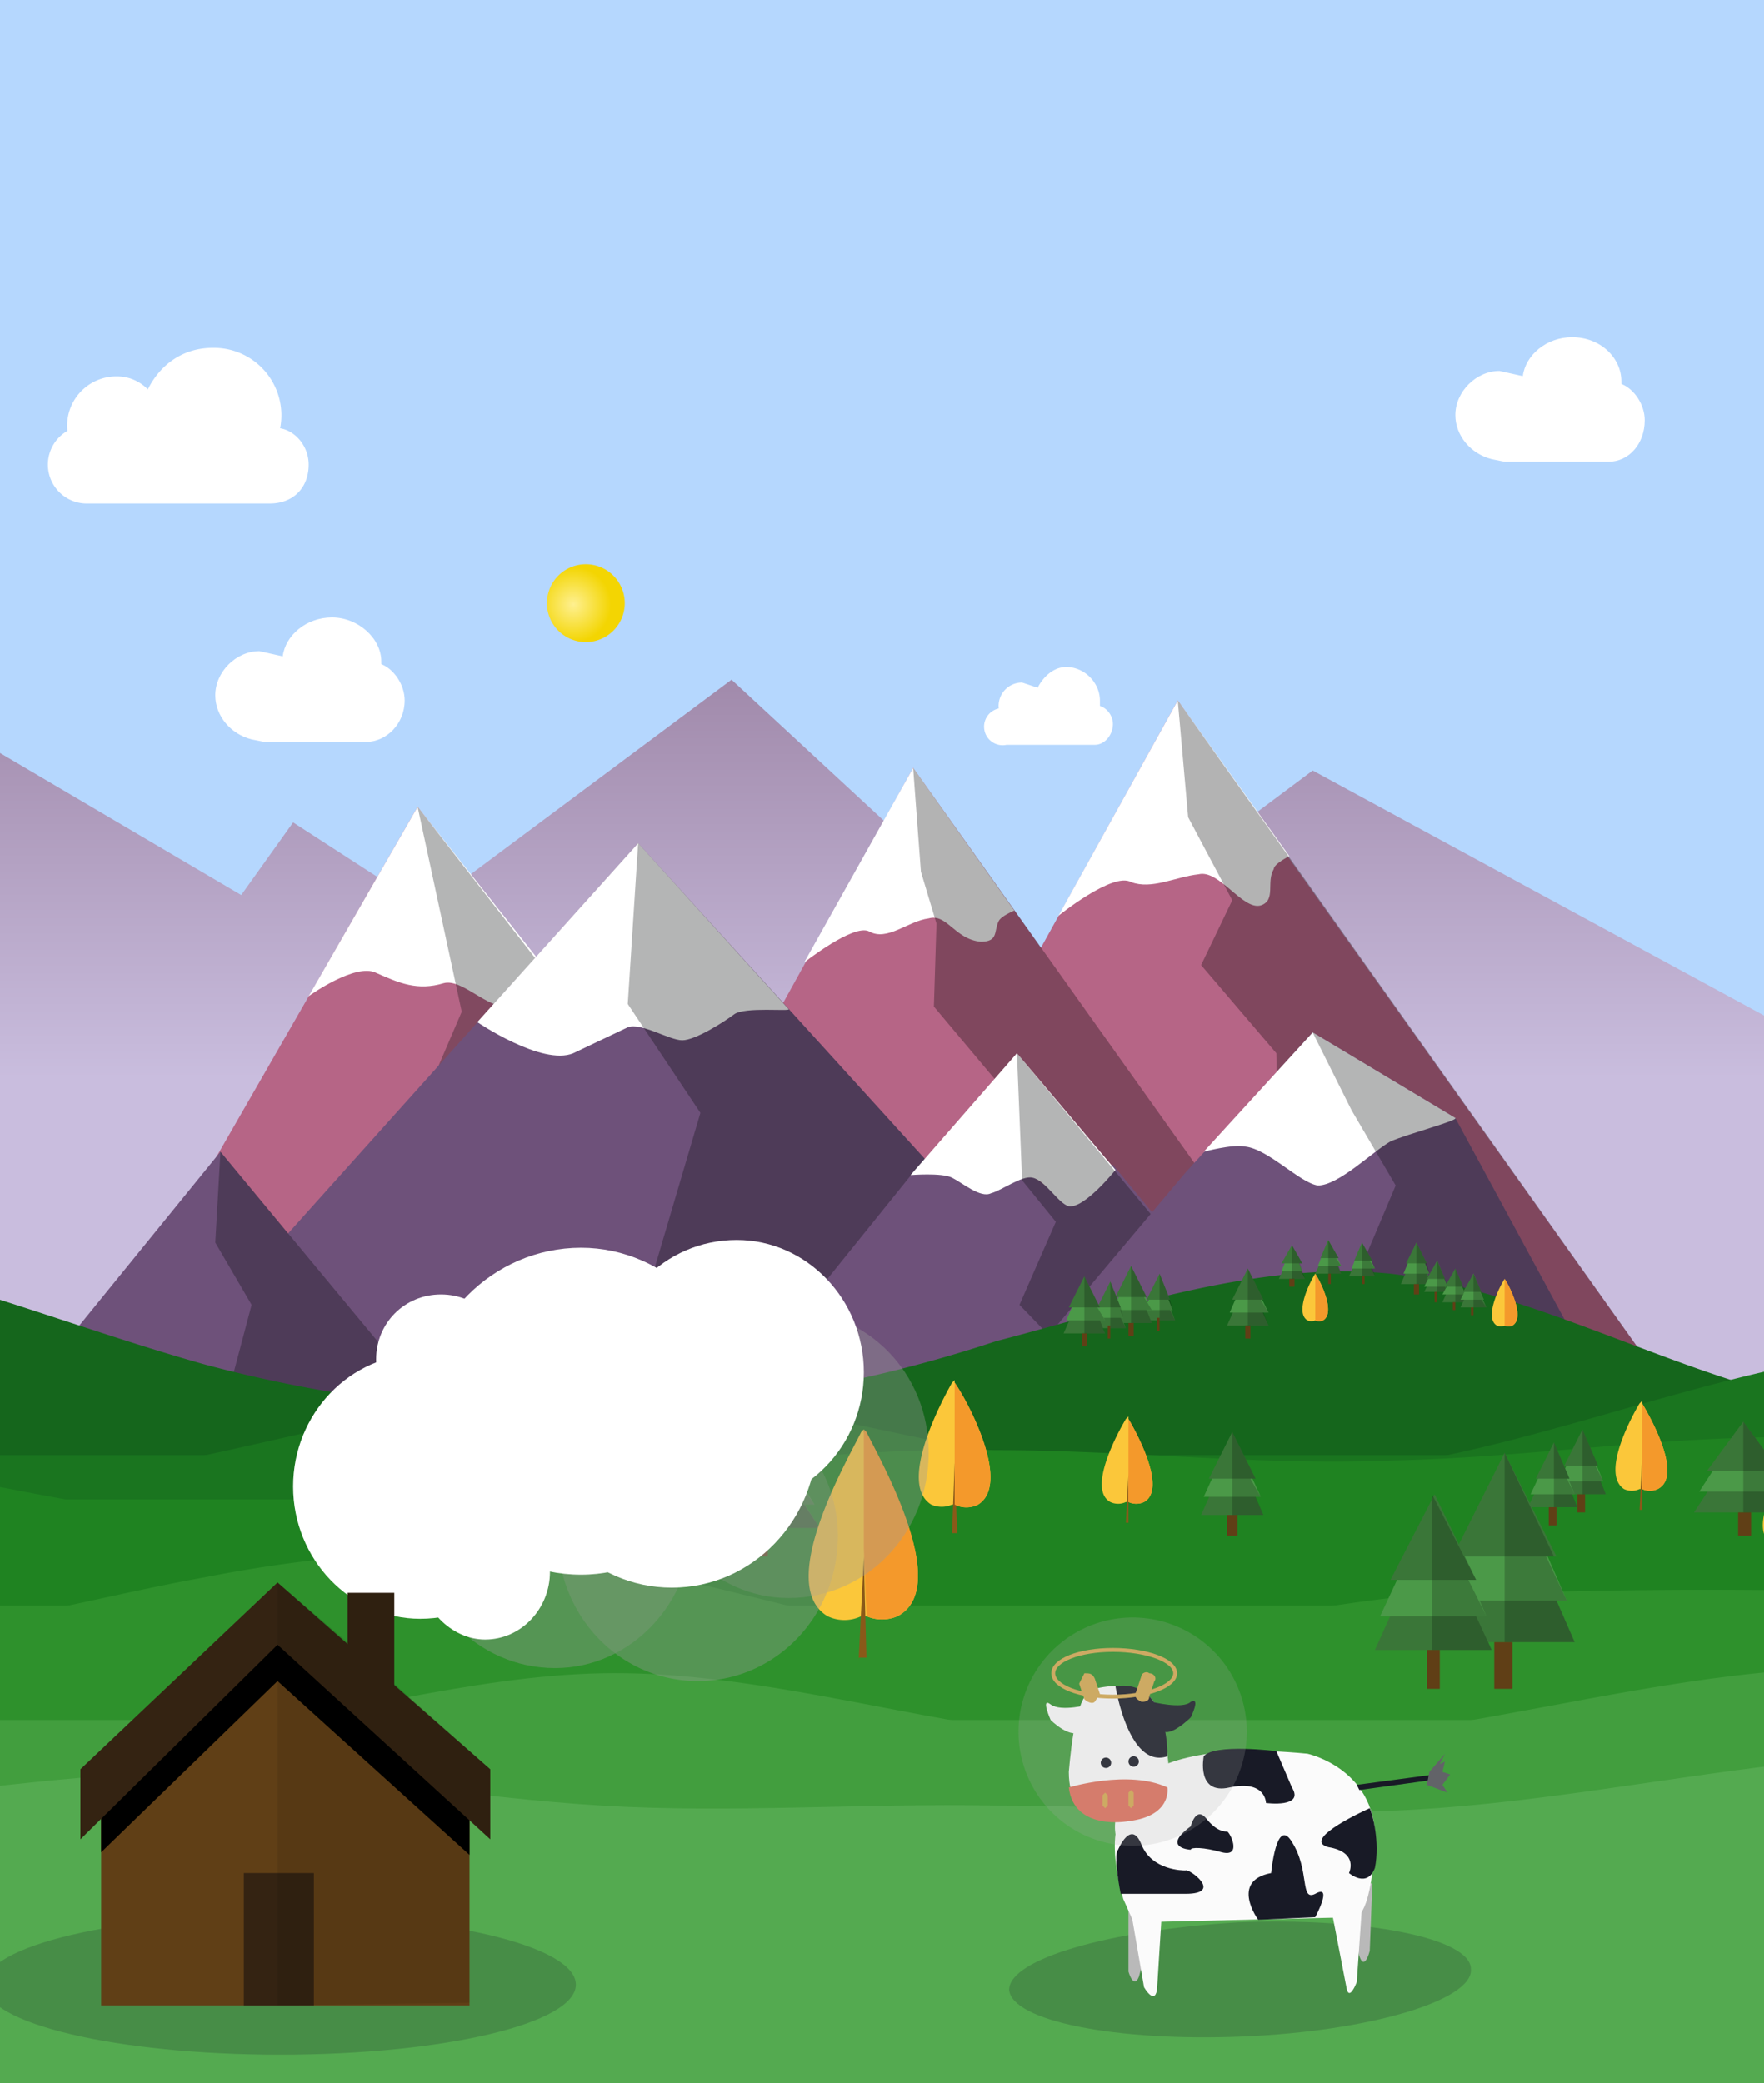 <svg width="680" height="803" fill="none" xmlns="http://www.w3.org/2000/svg"><title>georgegrainger.com project cover</title><g clip-path="url(#a)"><path fill="#B5D7FE" d="M0 0h680v803H0z"/><path d="m-183 374 64 22 88-124 124 73 20-28 51 33 118-88 121 112 103-77 175 95 88-47 71 190-37 109-1016 2V483l30-109Z" fill="url(#b)"/><g filter="url(#c)"><path d="M108 155a26 26 0 0 0-26-31c-11 0-20 6-25 16-3-3-7-5-12-5a19 19 0 0 0-19 21 15 15 0 0 0 7 28h71c9 0 15-6 15-15 0-7-5-13-11-14Z" fill="#fff"/></g><g filter="url(#d)"><path d="M424 262v-2c0-7-6-13-13-13-5 0-9 4-11 8l-6-2a9 9 0 0 0-9 10 7 7 0 0 0 3 14h34c4 0 7-4 7-8 0-3-2-6-5-7Z" fill="#fff"/></g><path d="M147 256v-1c0-9-9-17-19-17s-18 7-19 15l-9-2c-9 0-17 8-17 17 0 8 6 15 14 17l5 1h39c8 0 15-7 15-16 0-6-4-12-9-14Zm478-108v-1c0-9-8-17-19-17-10 0-18 7-19 15l-9-2c-9 0-17 8-17 17 0 8 6 15 14 17l5 1h40c8 0 14-7 14-16 0-6-4-12-9-14Z" fill="#fff"/><path d="m497 331-43-61-166 300a1 1 0 0 0 0 1 1 1 0 0 0 1 0h379L497 331Z" fill="#B66586"/><path d="M462 337c8-2 17 14 24 12 6-2 2-9 5-14 0-2 6-5 6-5l-43-60-46 83s21-17 28-13c8 3 17-2 26-3Z" fill="#fff"/><path opacity=".3" d="m454 270 4 45 17 32-12 25 29 34 1 56 42 24-9 53 39 33 103-1-214-301Z" fill="#000"/><path d="M546 569 352 296 201 569a1 1 0 0 0 1 1h344a1 1 0 0 0 1 0 1 1 0 0 0-1-1Z" fill="#B66586"/><path d="M358 354c7-2 10 8 20 9 7 0 5-4 7-8 1-2 6-4 6-4l-39-55-42 75s19-15 25-12c7 4 15-4 23-5Z" fill="#fff"/><path opacity=".3" d="m352 296 3 40 6 20-1 32 26 31-14 51 27 15 14 58 42 27h92L352 296Z" fill="#000"/><path d="M363 571 161 311 11 572l352-1Z" fill="#B66586"/><path d="M171 379c7-2 17 10 25 9 5-1 14-15 14-15l-49-62-42 73s18-13 26-9c9 4 16 7 26 4Z" fill="#fff"/><path opacity=".3" d="m178 390-27 63 23 53 60 24-17 21 52 20h94L161 311l17 79Z" fill="#060809"/><path d="M492 596 246 325 3 596h489Z" fill="#6E517A"/><path d="M184 394s25 17 37 12l21-10c5-2 16 5 21 5s16-7 20-10 22-1 21-2l-58-64-62 69Z" fill="#fff"/><path opacity=".3" d="M492 596 246 325l-4 62 28 42-18 61 13 38-24 45 94 23h157Z" fill="#060809"/><path d="m211 596-83-100-43-52-91 112v40h217Z" fill="#6E517A"/><path opacity=".3" d="M211 596 85 444l-2 35 14 24-9 34 7 21-12 25 48 13h80Z" fill="#060809"/><path d="M550 596 429 449l-6 2-9 14-18-13-15 8-11-9-18 1-116 144h314Z" fill="#6E517A"/><path d="M382 460c4-1 12-7 16-6 5 1 10 10 14 11 6 1 18-14 18-14l-38-45-41 47s12-1 16 1 11 8 15 6Z" fill="#fff"/><path opacity=".3" d="m392 406 2 49 13 16-14 32 26 27-4 44 41 22h94L392 406Z" fill="#060809"/><path d="m651 597-90-166-55-33-49 54-122 145h316Z" fill="#6E517A"/><path d="M508 457c8 0 21-13 28-17 7-3 26-8 25-9l-55-33-42 46s11-3 16-2c9 1 21 14 28 15Z" fill="#fff"/><path opacity=".3" d="m506 398 15 30 17 29-22 52 50 50 10 38h75l-90-166-55-33Z" fill="#060809"/><path d="M-200 477c26-2 77-4 127 5 51 9 102 30 152 44a533 533 0 0 0 305-9c50-13 101-31 152-26 51 6 101 34 152 47 51 14 102 13 127 12l26-1v175H-225l-151-173c41-54 112-72 176-74Z" fill="#15661C"/><path d="M-653 561h2182v97H-653v-97Z" fill="#1A751F"/><path d="M-653 561h2182v97H-653v-97Z" fill="#1A751F"/><path d="M-225 507a515 515 0 0 0 153 60c50 10 101 4 151-6 51-11 102-25 153-25 50 0 101 15 152 24 50 9 101 13 152 5s101-27 152-38c51-10 102-10 127-10l26-1c255-1 652 49 652 49L841 724H-225l-421-159c124 8 319-93 421-58Z" fill="#1A751F"/><path d="M-653 578h2182v97H-653v-97Z" fill="#1F8321"/><path d="M-653 578h2182v97H-653v-97Z" fill="#1F8321"/><path d="m-225 571 25-3c26-4 77-11 127-6 51 4 102 20 152 23 51 3 102-7 153-14 50-7 101-13 152-12 50 0 101 6 152 4 51-1 101-9 152-9a794 794 0 0 1 153 17c262 42 680 12 680 12L841 724H-225l-425-144s260 12 425-9Z" fill="#1F8321"/><path d="M-653 619h2182v97H-653v-97Z" fill="#2E912C"/><path d="M-653 619h2182v97H-653v-97Z" fill="#2E912C"/><path d="m-225 589 25 10c26 10 77 30 127 32 51 2 102-14 152-23 51-10 102-13 153-5 50 8 101 27 152 30 50 2 101-11 152-17a2365 2365 0 0 1 279 2l26 1h688L841 724H-225l-425-104s268-87 425-31Z" fill="#2E912C"/><path d="M-653 663h2182v97H-653v-97Z" fill="#429E3E"/><path d="m-225 654 25 1 127 9c51 4 102 9 152 3 51-5 102-21 153-22 50-1 101 13 152 21 50 7 101 8 152 2 51-7 101-20 152-24s102 1 127 4l26 2c263 26 677 25 677 25l-677 49H-225l-424-60s259-20 424-10Z" fill="#429E3E"/><path d="M-653 723h2182v152H-653V723Z" fill="#54AA50"/><path d="m-225 695 25 1c26 1 77 3 127 0 51-4 102-13 152-13 51 0 102 10 153 13 50 3 101-1 152 0 50 0 101 4 152 2s101-12 152-18c51-5 102-8 127-9l26-1c267-12 685 54 685 54H-654s276-35 429-29Z" fill="#54AA50"/><path d="M222 247a15 15 0 1 0 0-29 15 15 0 0 0 0 29Z" fill="url(#e)"/><path d="M269 589h47l-23-36-24 36Z" fill="#3A7638"/><path d="M271 580h43l-21-33-22 33Z" fill="#4B9948"/><path d="M275 570h35l-17-24-18 24Z" fill="#3A7638"/><path d="M296 589h-7v11h7v-11Z" fill="#603F16"/><path opacity=".2" d="M292 546v43h24l-6-9h4l-7-10h2l-17-24Z" fill="#000"/><path d="M507 491h10l-5-11-5 11Z" fill="#3A7638"/><path d="M508 488h9l-5-10-4 10Z" fill="#4B9948"/><path d="M509 485h7l-4-7-3 7Z" fill="#3A7638"/><path d="M513 491h-1v4h1v-4Z" fill="#603F16"/><path opacity=".2" d="M512 478v13h5l-1-3h1l-2-3h1l-4-7Z" fill="#000"/><path d="M377 580a10 10 0 0 1-9 0 282 282 0 0 1-1 0 10 10 0 0 1-8 0c-13-8 4-40 8-47l1-1v1c5 7 22 39 9 47Z" fill="#FBC73A"/><path d="M367 591h2l-1-27-1 27Z" fill="#8A5919"/><path d="M377 580a10 10 0 0 1-9 0v-17 2-33 1c5 7 22 39 9 47Z" fill="#F4992B"/><path d="M600 576h19l-9-21-10 21Z" fill="#3A7638"/><path d="M601 571h17l-8-19-9 19Z" fill="#4B9948"/><path d="M603 565h13l-6-14-7 14Z" fill="#3A7638"/><path d="M611 576h-3v7h3v-7Z" fill="#603F16"/><path opacity=".2" d="M610 551v25h9l-2-5h1l-3-6h1l-6-14Z" fill="#000"/><path d="M589 581h19l-9-21-10 21Z" fill="#3A7638"/><path d="M590 576h17l-8-19-9 19Z" fill="#4B9948"/><path d="M592 570h13l-6-14-7 14Z" fill="#3A7638"/><path d="M600 581h-3v7h3v-7Z" fill="#603F16"/><path opacity=".2" d="M599 556v25h9l-2-5h1l-3-6h1l-6-14Z" fill="#000"/><path d="M463 584h24l-12-27-12 27Z" fill="#3A7638"/><path d="M464 577h22l-11-24-11 24Z" fill="#4B9948"/><path d="M466 570h18l-9-18-9 18Z" fill="#3A7638"/><path d="M477 584h-4v8h4v-8Z" fill="#603F16"/><path opacity=".2" d="M475 552v32h12l-3-7h2l-4-7h2l-9-18Z" fill="#000"/><path d="M653 583h38l-19-29-19 29Z" fill="#3A7638"/><path d="M655 575h34l-17-26-17 26Z" fill="#4B9948"/><path d="M658 567h28l-14-19-14 19Z" fill="#3A7638"/><path d="M675 583h-5v9h5v-9Z" fill="#603F16"/><path opacity=".2" d="M672 548v35h19l-5-7h3l-5-9h2l-14-19Z" fill="#000"/><path d="M540 495h12l-6-14-6 14Z" fill="#3A7638"/><path d="M541 491h10l-5-12-5 12Z" fill="#4B9948"/><path d="M542 487h8l-4-8-4 8Z" fill="#3A7638"/><path d="M547 495h-2v4h2v-4Z" fill="#603F16"/><path opacity=".2" d="M546 479v16h6l-2-4h1l-1-4-4-8Z" fill="#000"/><path d="M694 595a6 6 0 0 1-5 0 177 177 0 0 1-1 0 6 6 0 0 1-5 0c-9-5 2-25 5-29v-1h1c2 5 13 25 5 30Z" fill="#FBC73A"/><path d="M688 602h1l-1-17v17Z" fill="#8A5919"/><path d="M639 574a7 7 0 0 1-6 0 199 199 0 0 1-1 0 7 7 0 0 1-6 0c-9-6 3-28 6-33l1-1v1c3 5 16 28 6 33Z" fill="#FBC73A"/><path d="M632 582h1v-19l-1 19Z" fill="#8A5919"/><path d="M639 574a7 7 0 0 1-6 0v-12 1-23 1c3 5 16 28 6 33Z" fill="#F4992B"/><path d="M552 633h55l-27-62-28 62Z" fill="#3A7638"/><path d="M555 617h49l-24-55-25 55Z" fill="#4B9948"/><path d="M560 600h40l-20-40-20 40Z" fill="#3A7638"/><path d="M583 633h-7v18h7v-18Z" fill="#603F16"/><path opacity=".2" d="M580 560v73h27l-7-16h4l-8-17h3l-19-40Z" fill="#000"/><path d="M245 536h12l-6-13-6 13Z" fill="#3A7638"/><path d="M246 533h10l-5-12-5 12Z" fill="#4B9948"/><path d="M247 529h8l-4-9-4 9Z" fill="#3A7638"/><path d="M252 536h-2v4h2v-4Z" fill="#603F16"/><path opacity=".2" d="M251 520v16h6l-2-3h1l-1-4-4-9Z" fill="#000"/><path d="M251 538h12l-6-13-6 13Z" fill="#3A7638"/><path d="M252 535h10l-5-12-5 12Z" fill="#4B9948"/><path d="M253 531h8l-4-9-4 9Z" fill="#3A7638"/><path d="M258 538h-2v4h2v-4Z" fill="#603F16"/><path opacity=".2" d="M257 522v16h6l-2-3h1l-1-4-4-9Z" fill="#000"/><path d="M346 623a15 15 0 0 1-12 0 427 427 0 0 1-2 0 15 15 0 0 1-13 0c-20-12 7-59 13-71l1-1v1c7 12 34 60 13 71Z" fill="#FBC73A"/><path d="M331 639h3l-1-39-2 40v-1Z" fill="#8A5919"/><path d="M346 623a15 15 0 0 1-12 0l-1-26v4-50l1 1c6 12 33 60 12 71Z" fill="#F4992B"/><path d="M583 511a4 4 0 0 1-3 0 4 4 0 0 1-3 0c-5-3 1-15 3-18 2 3 8 15 3 18Z" fill="#FBC73A"/><path d="M580 515v-10 10Z" fill="#8A5919"/><path d="M583 511a4 4 0 0 1-3 0v-7 1-12c2 3 8 15 3 18Z" fill="#F4992B"/><path d="M510 509a4 4 0 0 1-3 0 4 4 0 0 1-3 0c-5-3 1-15 3-18 2 3 8 15 3 18Z" fill="#FBC73A"/><path d="M507 513v-10 10Z" fill="#8A5919"/><path d="M510 509a4 4 0 0 1-3 0v-7 1-12c2 3 8 15 3 18Z" fill="#F4992B"/><path d="M441 579a7 7 0 0 1-6 0 194 194 0 0 1-1 0 7 7 0 0 1-6 0c-9-5 3-27 6-32l1-1v1c3 5 15 27 6 32Z" fill="#FBC73A"/><path d="M434 587h1v-19l-1 19Z" fill="#8A5919"/><path d="M441 579a7 7 0 0 1-6 0v-12 2-23 1c3 5 15 27 6 32Z" fill="#F4992B"/><path d="M549 498h9l-4-10-5 10Z" fill="#3A7638"/><path d="M549 496h9l-4-10-5 10Z" fill="#4B9948"/><path d="M550 493h7l-3-7-4 7Z" fill="#3A7638"/><path d="M554 498h-1v4h1v-4Z" fill="#603F16"/><path opacity=".2" d="M554 486v12h4l-1-2h1l-1-3-3-7Z" fill="#000"/><path d="M556 502h9l-4-11-5 11Z" fill="#3A7638"/><path d="M556 499h9l-4-9-5 9Z" fill="#4B9948"/><path d="M557 496h7l-3-7-4 7Z" fill="#3A7638"/><path d="M561 502h-1v3h1v-3Z" fill="#603F16"/><path opacity=".2" d="M561 489v13h4l-1-3h1l-1-3-3-7Z" fill="#000"/><path d="M493 493h10l-5-11-5 11Z" fill="#3A7638"/><path d="M494 490h8l-4-10-4 10Z" fill="#4B9948"/><path d="M494 487h8l-4-7-4 7Z" fill="#3A7638"/><path d="M499 493h-2v3h2v-3Z" fill="#603F16"/><path opacity=".2" d="M498 480v13h5l-1-3-1-3h1l-4-7Z" fill="#000"/><path d="M520 492h10l-5-11-5 11Z" fill="#3A7638"/><path d="M521 489h9l-5-10-4 10Z" fill="#4B9948"/><path d="M522 486h7l-4-7-3 7Z" fill="#3A7638"/><path d="M526 492h-1v3h1v-3Z" fill="#603F16"/><path opacity=".2" d="M525 479v13h5l-1-3h1l-2-3h1l-4-7Z" fill="#000"/><path d="M440 509h13l-6-15-7 15Z" fill="#3A7638"/><path d="M441 505h11l-5-13-6 13Z" fill="#4B9948"/><path d="M442 501h9l-4-10-5 10Z" fill="#3A7638"/><path d="M447 508h-1v5h1v-5Z" fill="#603F16"/><path opacity=".2" d="M447 491v18h6l-2-4h1l-1-4-4-10Z" fill="#000"/><path d="M428 510h16l-8-18-8 18Z" fill="#3A7638"/><path d="M429 505h15l-8-16-7 16Z" fill="#4B9948"/><path d="M430 500h12l-6-12-6 12Z" fill="#3A7638"/><path d="M437 510h-2v5h2v-5Z" fill="#603F16"/><path opacity=".2" d="M436 488v22h8l-2-5h2l-3-5h1l-6-12Z" fill="#000"/><path d="M421 512h13l-6-15-7 15Z" fill="#3A7638"/><path d="M422 508h11l-5-13-6 13Z" fill="#4B9948"/><path d="M423 504h9l-4-10-5 10Z" fill="#3A7638"/><path d="M428 511h-1v5h1v-5Z" fill="#603F16"/><path opacity=".2" d="M428 494v18h6l-2-4h1l-1-4-4-10Z" fill="#000"/><path d="M410 514h16l-8-18-8 18Z" fill="#3A7638"/><path d="M411 509h15l-8-16-7 16Z" fill="#4B9948"/><path d="M412 504h12l-6-12-6 12Z" fill="#3A7638"/><path d="M419 514h-2v5h2v-5Z" fill="#603F16"/><path opacity=".2" d="M418 492v22h8l-2-5h2l-3-5h1l-6-12Z" fill="#000"/><path d="M563 504h10l-5-11-5 11Z" fill="#3A7638"/><path d="M563 501h9l-4-10-5 10Z" fill="#4B9948"/><path d="M564 498h7l-3-7-4 7Z" fill="#3A7638"/><path d="M568 504h-1v3h1v-3Z" fill="#603F16"/><path opacity=".2" d="M568 491v13h5l-2-3h1l-1-3-3-7Z" fill="#000"/><path d="M473 511h16l-8-18-8 18Z" fill="#3A7638"/><path d="M474 506h15l-8-16-7 16Z" fill="#4B9948"/><path d="M475 501h12l-6-12-6 12Z" fill="#3A7638"/><path d="M482 511h-2v5h2v-5Z" fill="#603F16"/><path opacity=".2" d="M481 489v22h8l-2-5h2l-3-5h1l-6-12Z" fill="#000"/><path opacity=".2" d="M108 792c63 0 114-12 114-27s-51-27-114-27S-6 750-6 765s51 27 114 27Z" fill="#181A26"/><g opacity=".6" fill="#9D9D9C"><path opacity=".6" d="M214 643c29 0 53-25 53-56 0-30-24-55-53-55-30 0-54 25-54 55 0 31 24 56 54 56Z"/><path opacity=".6" d="M269 648c30 0 54-25 54-56a54 54 0 1 0-108 0c0 31 24 56 54 56Z"/><path opacity=".6" d="M304 616c30 0 54-25 54-56s-24-55-54-55c-29 0-53 24-53 55s24 56 53 56Z"/></g><path d="M162 624c28 0 50-23 50-51s-22-51-50-51c-27 0-49 23-49 51s22 51 49 51Z" fill="#fff"/><path d="M187 632c14 0 25-12 25-26s-11-25-25-25c-13 0-25 11-25 25s12 26 25 26Zm-17-82c14 0 25-11 25-26 0-14-11-25-25-25s-25 11-25 25c0 15 11 26 25 26Z" fill="#fff"/><path d="M224 607c33 0 61-28 61-63s-28-63-61-63c-34 0-62 28-62 63s28 63 62 63Z" fill="#fff"/><path d="M259 612c31 0 56-26 56-58s-25-58-56-58-56 26-56 58 25 58 56 58Z" fill="#fff"/><path d="M284 580c27 0 49-23 49-51s-22-51-49-51c-28 0-50 23-50 51s22 51 50 51Z" fill="#fff"/><path d="m181 694-73-60-69 60v79h142v-79Z" fill="#603F16"/><path d="m181 692-74-69-68 70v21l68-66 74 67v-23Z" fill="#000"/><path d="m189 682-82-72-76 72v27l76-75 82 75v-27Zm-95 40v51h27v-51H94Z" fill="#342312"/><path d="M152 614h-18v43h18v-43Z" fill="#342312"/><g opacity=".3" fill="#000"><path opacity=".2" d="M181 701v13-13Z"/><path opacity=".3" d="M189 682v27l-8-8v71l-74 1V610l27 23v-19h18v35l37 33Z"/></g><path opacity=".2" d="M477 741c-49 3-88 14-88 26 1 12 41 20 90 18s89-14 88-26c0-12-41-20-90-18Z" fill="#181A26"/><path d="M435 733v27s2 7 4 2l8-29h-12Z" fill="#B9B9B9"/><path d="m436 737 5 29s4 7 5 1l2-32-12 2Z" fill="#FBFBFB"/><path d="m529 726-1 26s-2 8-4 2l-7-28h12Z" fill="#B9B9B9"/><path d="m525 735-2 29s-3 8-4 2l-6-31h12Zm-103-84s21-6 25 10c0 0 8 28 0 36 0 0-18 10-30 0 0 0-5-3-5-14 1-11 3-31 10-32Z" fill="#FBFBFB"/><path d="M444 656s12 3 15 0c4-2 0 6 0 6s-8 8-11 5c-4-3-4-11-4-11Z" fill="#181A26"/><path d="M420 657s-11 3-15 0 0 6 0 6 8 8 12 4c3-2 3-10 3-10Z" fill="#FBFBFB"/><path d="M430 650s5 32 20 27c0 0 1-30-20-27Zm7 31a2 2 0 1 0 0-4 2 2 0 0 0 0 4Zm-12 0a2 2 0 1 0 0-3 2 2 0 0 0 0 3Z" fill="#181A26"/><path d="M430 707s-8-39 74-31c0 0 28 6 26 36-2 29-8 27-8 27l-85 2-4-9c-2-7-4-17-3-25Z" fill="#FBFBFB"/><path d="M422 656c-1 1-3 0-4-1l-2-6 2-4c2 0 3 0 4 2l2 6-2 3Zm18 0c-2-1-3-2-2-4l2-6c0-1 2-2 3-1 2 0 3 2 2 3l-2 6c0 2-2 2-3 2Z" fill="#D6AA51"/><path d="M412 689s23-7 38 0c0 0 2 11-15 13 0 0-21 4-23-13Z" fill="#E0715D"/><path d="m436 697-1-1v-5l1-1 1 1v5l-1 1Zm-10 0-1-1v-4l1-1 1 1v4l-1 1Z" fill="#D6AA51"/><path d="M464 677s-3 15 10 12c14-3 14 6 14 6s15 2 10-6l-6-14s-24-3-28 2Zm-33 36s5-12 9-2 16 10 17 10c1-1 15 9 0 9h-25s-3-15-1-17Zm97-16s-27 12-16 15c12 2 8 10 8 10s7 6 10-2c2-10-1-21-2-23Zm-38 25s2-22 8-12c7 11 3 23 9 20 7-4 0 9 0 9l-22 1s-11-15 5-18Zm-31-18s2-8 6-3 7 5 8 5 6 10-2 8c-7-2-12-2-12-1-1 0-11-1 0-9Zm64-16 30-4v2l-29 4-1-2Z" fill="#181A26"/><path d="m551 683 6-7-2 4 2-1-1 4 3 1-3 4 2 3-8-3 1-5Z" fill="#626368"/><path d="M429 654c13 0 24-4 24-9s-11-9-24-9-23 4-23 9 10 9 23 9Z" stroke="#D6AA51" stroke-width="1.5" stroke-miterlimit="10"/><path opacity=".2" d="M430 711a44 44 0 1 0 0-87 44 44 0 0 0 0 87Z" fill="#AAA"/><path d="M530 636h45l-22-51-23 51Z" fill="#3A7638"/><path d="M532 623h41l-20-45-21 45Z" fill="#4B9948"/><path d="M536 609h33l-16-33-17 33Z" fill="#3A7638"/><path d="M555 636h-5v15h5v-15Z" fill="#603F16"/><path opacity=".2" d="M552 576v60h23l-6-13h4l-7-14h3l-17-33Z" fill="#000"/></g><defs><filter id="c" x="18" y="124" width="101.4" height="69.5" filterUnits="userSpaceOnUse" color-interpolation-filters="sRGB"><feFlood flood-opacity="0" result="BackgroundImageFix"/><feBlend in="SourceGraphic" in2="BackgroundImageFix" result="shape"/><feColorMatrix in="SourceAlpha" values="0 0 0 0 0 0 0 0 0 0 0 0 0 0 0 0 0 0 127 0" result="hardAlpha"/><feOffset dy="10.1"/><feGaussianBlur stdDeviation="4.6"/><feComposite in2="hardAlpha" operator="arithmetic" k2="-1" k3="1"/><feColorMatrix values="0 0 0 0 1 0 0 0 0 1 0 0 0 0 1 0 0 0 1 0"/><feBlend in2="shape" result="effect1_innerShadow_720_1129"/></filter><filter id="d" x="381" y="247.4" width="48.4" height="38.4" filterUnits="userSpaceOnUse" color-interpolation-filters="sRGB"><feFlood flood-opacity="0" result="BackgroundImageFix"/><feBlend in="SourceGraphic" in2="BackgroundImageFix" result="shape"/><feColorMatrix in="SourceAlpha" values="0 0 0 0 0 0 0 0 0 0 0 0 0 0 0 0 0 0 127 0" result="hardAlpha"/><feOffset dy="10.1"/><feGaussianBlur stdDeviation="4.6"/><feComposite in2="hardAlpha" operator="arithmetic" k2="-1" k3="1"/><feColorMatrix values="0 0 0 0 1 0 0 0 0 1 0 0 0 0 1 0 0 0 1 0"/><feBlend in2="shape" result="effect1_innerShadow_720_1129"/></filter><radialGradient id="e" cx="0" cy="0" r="1" gradientUnits="userSpaceOnUse" gradientTransform="rotate(90 -6 227) scale(14.588)"><stop stop-color="#FEF090"/><stop offset="1" stop-color="#F3D502"/></radialGradient><linearGradient id="b" x1="295" y1="646.4" x2="295" y2="262" gradientUnits="userSpaceOnUse"><stop offset=".6" stop-color="#C9BDDE"/><stop offset="1" stop-color="#A18AAB"/></linearGradient><clipPath id="a"><path fill="#fff" d="M0 0h680v803H0z"/></clipPath></defs></svg>
